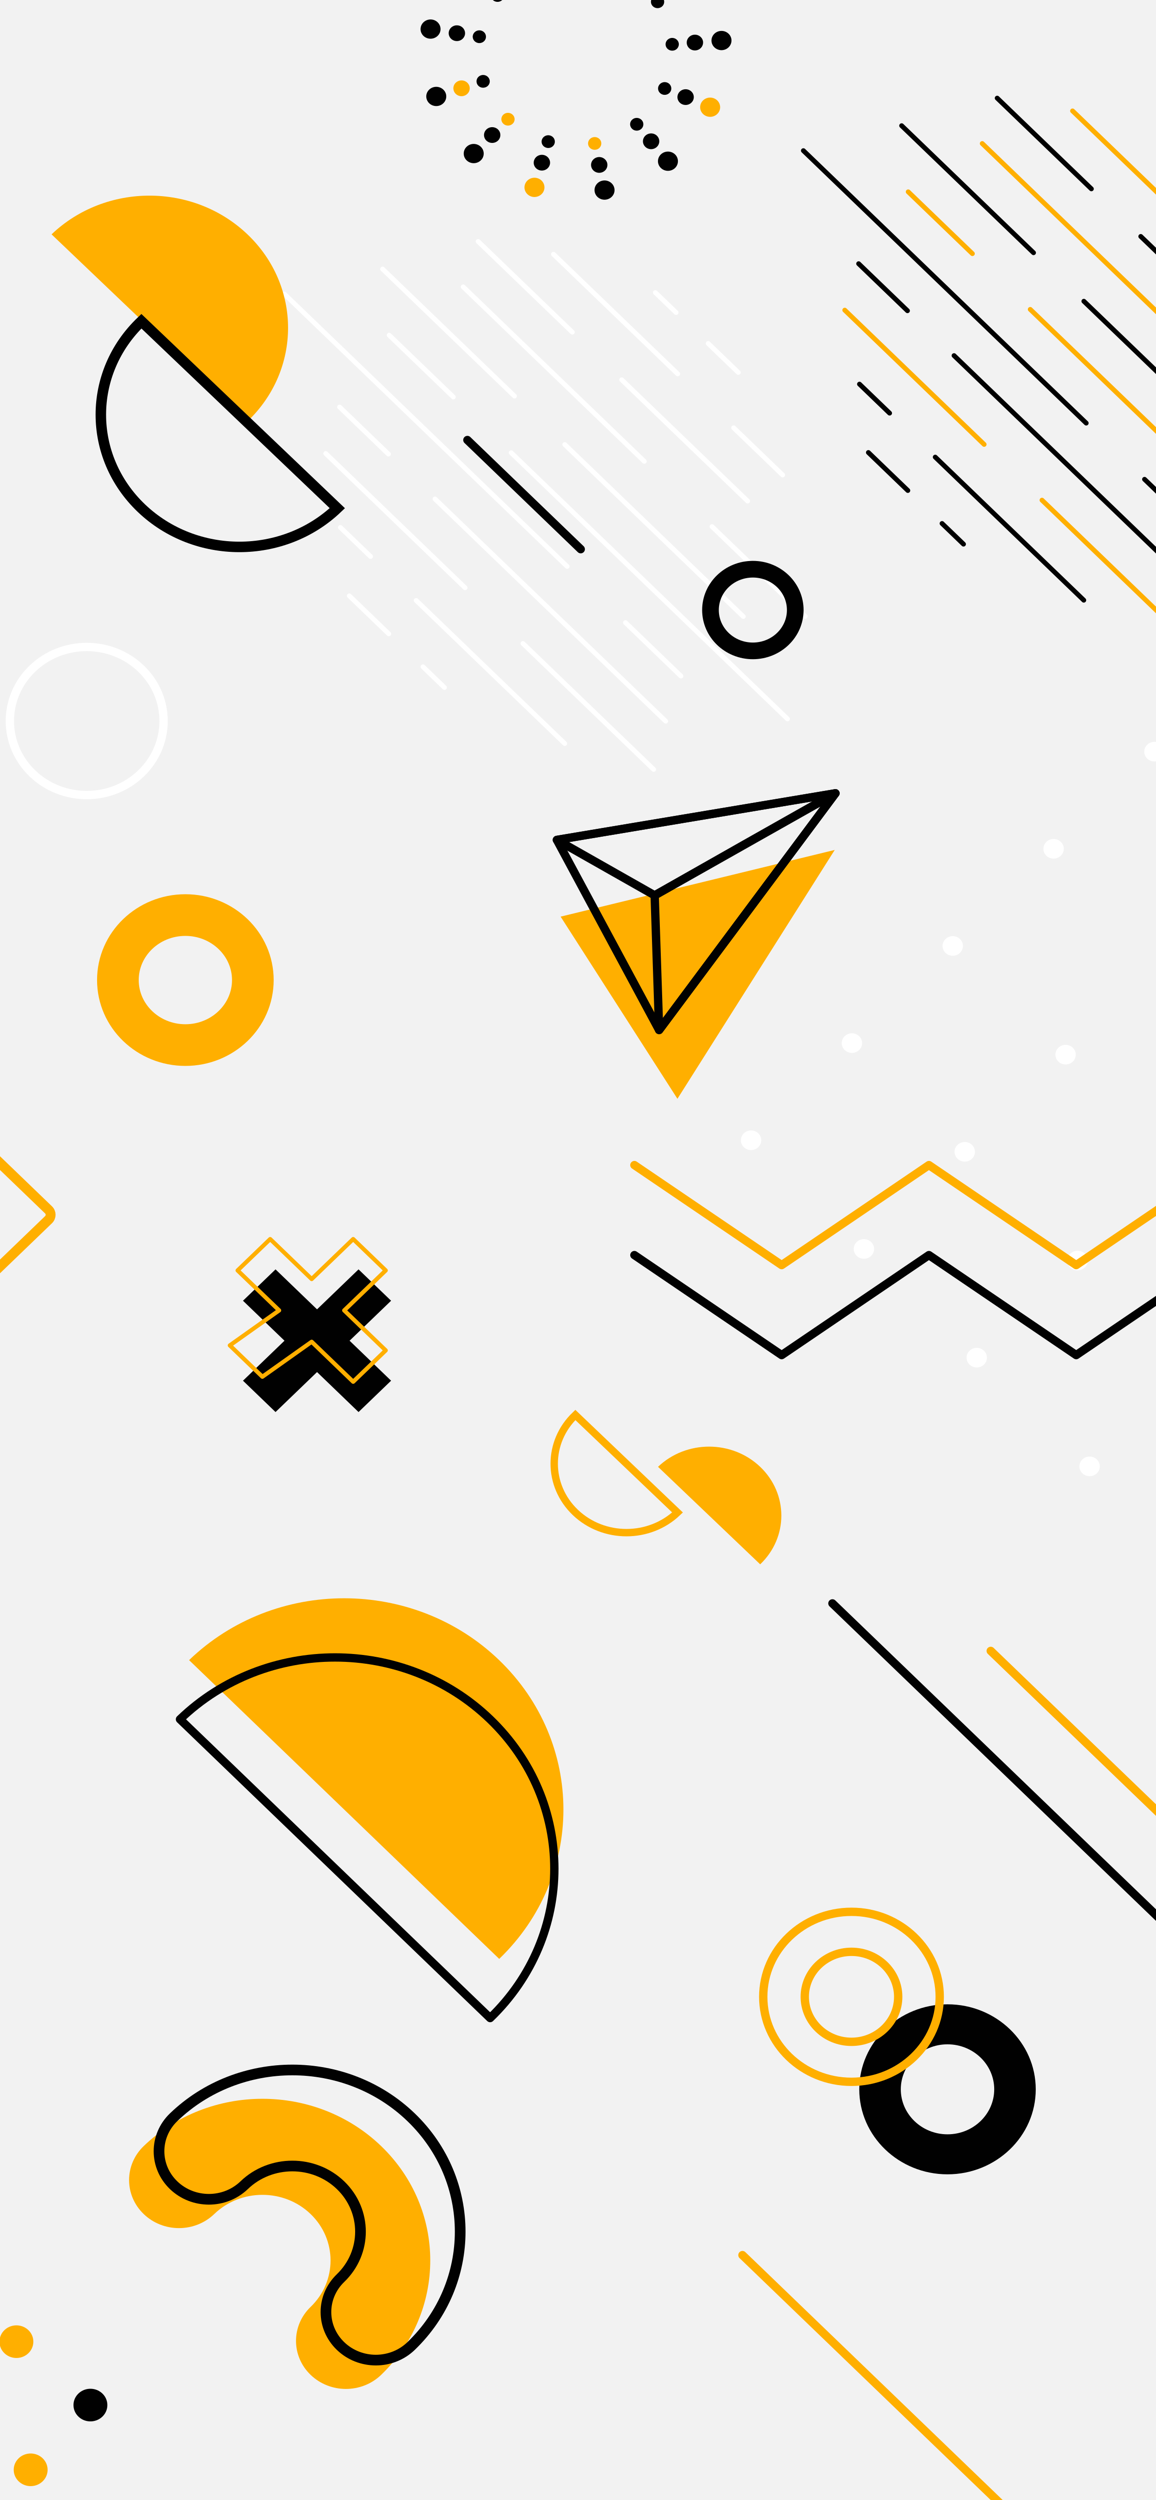 <svg width="370" height="800" viewBox="0 0 370 800" fill="none" xmlns="http://www.w3.org/2000/svg">
<rect x="0" y="0" width="370" height="800" fill="#808080" stroke="none"/>
<g clip-path="url(#clip0)">
<rect width="370" height="800" fill="black" fill-opacity="0.2"/>
<path d="M370 800H-876V-2.96831e-05H370V800Z" fill="#F2F2F2"/>
<path d="M135.389 213.366L142.258 219.982" stroke="white" stroke-width="1.538" stroke-miterlimit="10" stroke-linecap="round" stroke-linejoin="round"/>
<path d="M111.809 190.658L124.436 202.819" stroke="white" stroke-width="1.538" stroke-miterlimit="10" stroke-linecap="round" stroke-linejoin="round"/>
<path d="M133.205 192.127L180.752 237.918" stroke="white" stroke-width="1.538" stroke-miterlimit="10" stroke-linecap="round" stroke-linejoin="round"/>
<path d="M108.959 168.776L118.601 178.062" stroke="white" stroke-width="1.538" stroke-miterlimit="10" stroke-linecap="round" stroke-linejoin="round"/>
<path d="M167.378 205.899L209.215 246.192" stroke="white" stroke-width="1.538" stroke-miterlimit="10" stroke-linecap="round" stroke-linejoin="round"/>
<path d="M104.253 145.106L148.861 188.066" stroke="white" stroke-width="1.538" stroke-miterlimit="10" stroke-linecap="round" stroke-linejoin="round"/>
<path d="M139.225 159.65L213.07 230.768" stroke="white" stroke-width="1.538" stroke-miterlimit="10" stroke-linecap="round" stroke-linejoin="round"/>
<path d="M108.693 130.243L124.323 145.296" stroke="white" stroke-width="1.538" stroke-miterlimit="10" stroke-linecap="round" stroke-linejoin="round"/>
<path d="M200.196 199.23L217.945 216.323" stroke="white" stroke-width="1.538" stroke-miterlimit="10" stroke-linecap="round" stroke-linejoin="round"/>
<path d="M91.004 94.069L181.53 181.253" stroke="white" stroke-width="1.538" stroke-miterlimit="10" stroke-linecap="round" stroke-linejoin="round"/>
<path d="M163.615 144.861L252.049 230.032" stroke="white" stroke-width="1.538" stroke-miterlimit="10" stroke-linecap="round" stroke-linejoin="round"/>
<path d="M124.552 107.243L145.096 127.029" stroke="white" stroke-width="1.538" stroke-miterlimit="10" stroke-linecap="round" stroke-linejoin="round"/>
<path d="M180.776 142.251L237.906 197.274" stroke="white" stroke-width="1.538" stroke-miterlimit="10" stroke-linecap="round" stroke-linejoin="round"/>
<path d="M122.454 86.083L164.668 126.738" stroke="white" stroke-width="1.538" stroke-miterlimit="10" stroke-linecap="round" stroke-linejoin="round"/>
<path d="M227.896 168.495L257.736 197.232" stroke="white" stroke-width="1.538" stroke-miterlimit="10" stroke-linecap="round" stroke-linejoin="round"/>
<path d="M148.252 91.789L206.219 147.616" stroke="white" stroke-width="1.538" stroke-miterlimit="10" stroke-linecap="round" stroke-linejoin="round"/>
<path d="M198.991 121.518L239.302 160.341" stroke="white" stroke-width="1.538" stroke-miterlimit="10" stroke-linecap="round" stroke-linejoin="round"/>
<path d="M153.035 77.259L183.185 106.296" stroke="white" stroke-width="1.538" stroke-miterlimit="10" stroke-linecap="round" stroke-linejoin="round"/>
<path d="M234.821 136.888L250.502 151.99" stroke="white" stroke-width="1.538" stroke-miterlimit="10" stroke-linecap="round" stroke-linejoin="round"/>
<path d="M177.156 81.352L216.905 119.634" stroke="white" stroke-width="1.538" stroke-miterlimit="10" stroke-linecap="round" stroke-linejoin="round"/>
<path d="M226.672 109.902L236.304 119.179" stroke="white" stroke-width="1.538" stroke-miterlimit="10" stroke-linecap="round" stroke-linejoin="round"/>
<path d="M209.754 93.606L216.401 100.006" stroke="white" stroke-width="1.538" stroke-miterlimit="10" stroke-linecap="round" stroke-linejoin="round"/>
<path d="M45.153 213.957C54.76 223.208 54.76 238.21 45.153 247.461C35.547 256.714 19.97 256.714 10.364 247.461C0.757 238.21 0.757 223.208 10.364 213.957C19.97 204.704 35.547 204.704 45.153 213.957Z" stroke="white" stroke-width="2.667" stroke-miterlimit="10"/>
<path d="M346.443 466.986C347.717 465.76 349.78 465.76 351.055 466.986C352.327 468.213 352.327 470.2 351.055 471.427C349.78 472.653 347.717 472.653 346.443 471.427C345.17 470.2 345.17 468.213 346.443 466.986Z" fill="white"/>
<path d="M310.325 432.202C311.598 430.974 313.661 430.974 314.935 432.202C316.208 433.427 316.208 435.416 314.935 436.642C313.661 437.867 311.598 437.867 310.325 436.642C309.051 435.416 309.051 433.427 310.325 432.202Z" fill="white"/>
<path d="M274.207 397.416C275.48 396.189 277.545 396.189 278.818 397.416C280.092 398.642 280.092 400.63 278.818 401.856C277.545 403.083 275.48 403.083 274.207 401.856C272.933 400.63 272.933 398.642 274.207 397.416Z" fill="white"/>
<path d="M238.088 362.63C239.361 361.405 241.426 361.405 242.699 362.63C243.973 363.858 243.973 365.845 242.699 367.07C241.426 368.298 239.361 368.298 238.088 367.07C236.816 365.845 236.816 363.858 238.088 362.63Z" fill="white"/>
<path d="M342.6 401.117C343.874 399.89 345.938 399.89 347.212 401.117C348.485 402.342 348.485 404.331 347.212 405.557C345.938 406.784 343.874 406.784 342.6 405.557C341.328 404.331 341.328 402.342 342.6 401.117Z" fill="white"/>
<path d="M306.481 366.331C307.754 365.106 309.819 365.106 311.091 366.331C312.366 367.557 312.366 369.546 311.091 370.771C309.819 371.998 307.754 371.998 306.481 370.771C305.207 369.546 305.207 367.557 306.481 366.331Z" fill="white"/>
<path d="M270.365 331.546C271.638 330.32 273.703 330.32 274.976 331.546C276.25 332.771 276.25 334.76 274.976 335.987C273.703 337.213 271.638 337.213 270.365 335.987C269.091 334.76 269.091 332.771 270.365 331.546Z" fill="white"/>
<path d="M338.759 335.246C340.032 334.019 342.097 334.019 343.369 335.246C344.642 336.472 344.642 338.461 343.369 339.686C342.097 340.913 340.032 340.913 338.759 339.686C337.485 338.461 337.485 336.472 338.759 335.246Z" fill="white"/>
<path d="M302.639 300.461C303.912 299.235 305.977 299.235 307.249 300.461C308.524 301.688 308.524 303.675 307.249 304.902C305.977 306.128 303.912 306.128 302.639 304.902C301.365 303.675 301.365 301.688 302.639 300.461Z" fill="white"/>
<path d="M371.035 304.162C372.308 302.936 374.373 302.936 375.645 304.162C376.918 305.387 376.918 307.376 375.645 308.602C374.373 309.829 372.308 309.829 371.035 308.602C369.761 307.376 369.761 305.387 371.035 304.162Z" fill="white"/>
<path d="M334.917 269.376C336.19 268.15 338.255 268.15 339.527 269.376C340.802 270.603 340.802 272.59 339.527 273.818C338.255 275.043 336.19 275.043 334.917 273.818C333.643 272.59 333.643 270.603 334.917 269.376Z" fill="white"/>
<path d="M367.193 238.291C368.465 237.066 370.53 237.066 371.803 238.291C373.076 239.518 373.076 241.506 371.803 242.733C370.53 243.958 368.465 243.958 367.193 242.733C365.918 241.506 365.918 239.518 367.193 238.291Z" fill="white"/>
<path d="M79.21 74.994C96.524 91.512 96.531 118.298 79.217 134.816L16.503 74.986C33.819 58.467 61.894 58.474 79.21 74.994" fill="#FFAF00"/>
<path d="M45.264 162.606C27.95 146.088 27.943 119.302 45.257 102.784L107.971 162.614C90.655 179.133 62.58 179.126 45.264 162.606V162.606Z" stroke="black" stroke-width="3.354" stroke-miterlimit="10"/>
<path d="M159.773 531.211C187.18 557.605 187.191 600.405 159.784 626.8L60.52 531.198C87.927 504.805 132.367 504.816 159.773 531.211Z" fill="#FFAF00"/>
<path d="M156.866 550.144C184.273 576.539 184.285 619.337 156.878 645.732L57.613 550.133C85.02 523.738 129.461 523.749 156.866 550.144V550.144Z" stroke="#010101" stroke-width="2.667" stroke-miterlimit="10" stroke-linecap="round" stroke-linejoin="round"/>
<path d="M301.52 167.499L308.389 174.115" stroke="#010101" stroke-width="1.538" stroke-miterlimit="10" stroke-linecap="round" stroke-linejoin="round"/>
<path d="M277.943 144.79L290.569 156.952" stroke="#010101" stroke-width="1.538" stroke-miterlimit="10" stroke-linecap="round" stroke-linejoin="round"/>
<path d="M299.339 146.259L346.886 192.051" stroke="#010101" stroke-width="1.538" stroke-miterlimit="10" stroke-linecap="round" stroke-linejoin="round"/>
<path d="M275.095 122.91L284.737 132.197" stroke="#010101" stroke-width="1.538" stroke-miterlimit="10" stroke-linecap="round" stroke-linejoin="round"/>
<path d="M333.509 160.034L375.346 200.325" stroke="#FFAF00" stroke-width="1.538" stroke-miterlimit="10" stroke-linecap="round" stroke-linejoin="round"/>
<path d="M270.384 99.238L314.993 142.2" stroke="#FFAF00" stroke-width="1.538" stroke-miterlimit="10" stroke-linecap="round" stroke-linejoin="round"/>
<path d="M305.359 113.783L379.204 184.902" stroke="#010101" stroke-width="1.538" stroke-miterlimit="10" stroke-linecap="round" stroke-linejoin="round"/>
<path d="M274.824 84.376L290.454 99.429" stroke="#010101" stroke-width="1.538" stroke-miterlimit="10" stroke-linecap="round" stroke-linejoin="round"/>
<path d="M366.329 153.363L384.079 170.458" stroke="#010101" stroke-width="1.538" stroke-miterlimit="10" stroke-linecap="round" stroke-linejoin="round"/>
<path d="M257.137 48.202L347.663 135.386" stroke="#010101" stroke-width="1.538" stroke-miterlimit="10" stroke-linecap="round" stroke-linejoin="round"/>
<path d="M329.748 98.994L418.183 184.165" stroke="#FFAF00" stroke-width="1.538" stroke-miterlimit="10" stroke-linecap="round" stroke-linejoin="round"/>
<path d="M290.688 61.376L311.232 81.162" stroke="#FFAF00" stroke-width="1.538" stroke-miterlimit="10" stroke-linecap="round" stroke-linejoin="round"/>
<path d="M346.909 96.386L404.038 151.406" stroke="#010101" stroke-width="1.538" stroke-miterlimit="10" stroke-linecap="round" stroke-linejoin="round"/>
<path d="M288.587 40.216L330.802 80.872" stroke="#010101" stroke-width="1.538" stroke-miterlimit="10" stroke-linecap="round" stroke-linejoin="round"/>
<path d="M314.383 45.922L372.35 101.749" stroke="#FFAF00" stroke-width="1.538" stroke-miterlimit="10" stroke-linecap="round" stroke-linejoin="round"/>
<path d="M365.125 75.653L405.436 114.475" stroke="#010101" stroke-width="1.538" stroke-miterlimit="10" stroke-linecap="round" stroke-linejoin="round"/>
<path d="M319.168 31.394L349.318 60.429" stroke="#010101" stroke-width="1.538" stroke-miterlimit="10" stroke-linecap="round" stroke-linejoin="round"/>
<path d="M343.29 35.486L383.038 73.768" stroke="#FFAF00" stroke-width="1.538" stroke-miterlimit="10" stroke-linecap="round" stroke-linejoin="round"/>
<path d="M203.048 401.6L250.185 433.6L297.319 401.6L344.458 433.6L391.596 401.6L438.738 433.6L485.877 401.6L533.024 433.6L580.171 401.6" stroke="#010101" stroke-width="2.667" stroke-miterlimit="10" stroke-linecap="round" stroke-linejoin="round"/>
<path d="M203.048 372.8L250.185 404.8L297.319 372.8L344.458 404.8L391.596 372.8L438.738 404.8L485.877 372.8L533.024 404.8L580.171 372.8" stroke="#FFAF00" stroke-width="2.667" stroke-miterlimit="10" stroke-linecap="round" stroke-linejoin="round"/>
<path d="M15.526 390.274L-41.552 445.245C-42.456 446.115 -43.921 446.115 -44.825 445.245L-101.902 390.274C-102.806 389.405 -102.806 387.992 -101.902 387.123L-44.825 332.152C-43.921 331.282 -42.456 331.282 -41.552 332.152L15.526 387.123C16.43 387.992 16.43 389.405 15.526 390.274Z" stroke="#FFAF00" stroke-width="3.166" stroke-miterlimit="10"/>
<path d="M149.599 140.795L185.873 175.728" stroke="#010101" stroke-width="2.667" stroke-miterlimit="10" stroke-linecap="round" stroke-linejoin="round"/>
<path d="M-305.621 679.981L4.512 978.662" stroke="#FFAF00" stroke-width="2.667" stroke-miterlimit="10" stroke-linecap="round" stroke-linejoin="round"/>
<path d="M237.635 721.581L547.768 1020.26" stroke="#FFAF00" stroke-width="2.667" stroke-miterlimit="10" stroke-linecap="round" stroke-linejoin="round"/>
<path d="M266.434 513.048L576.565 811.729" stroke="#010101" stroke-width="2.667" stroke-miterlimit="10" stroke-linecap="round" stroke-linejoin="round"/>
<path d="M317.103 528.248L627.234 826.929" stroke="#FFAF00" stroke-width="2.667" stroke-miterlimit="10" stroke-linecap="round" stroke-linejoin="round"/>
<path d="M114.758 406.17L101.474 418.962L88.19 406.17L77.772 416.203L91.056 428.995L77.772 441.789L88.19 451.822L101.474 439.03L114.758 451.822L125.176 441.789L111.892 428.995L125.176 416.203L114.758 406.17Z" fill="#010101"/>
<path d="M113.039 396.474L99.755 409.266L86.472 396.474L76.054 406.507L89.337 419.299L73.562 430.493L83.98 440.526L99.755 429.333L113.039 442.126L123.457 432.093L110.173 419.299L123.457 406.507L113.039 396.474Z" stroke="#FFAF00" stroke-width="1.333" stroke-miterlimit="10" stroke-linecap="round" stroke-linejoin="round"/>
<path d="M179.436 293.301L267.171 271.96L216.826 351.584L179.436 293.301Z" fill="#FFAF00"/>
<path d="M178.24 268.749L267.395 253.837L210.963 329.579L178.24 268.749Z" stroke="#010101" stroke-width="2.667" stroke-miterlimit="10" stroke-linecap="round" stroke-linejoin="round"/>
<path d="M267.395 253.837C265.773 254.528 209.539 286.502 209.539 286.502L210.963 329.579L267.395 253.837Z" stroke="#010101" stroke-width="2.667" stroke-miterlimit="10" stroke-linecap="round" stroke-linejoin="round"/>
<path d="M178.24 268.749L209.539 286.502L267.395 253.837L178.24 268.749Z" stroke="#010101" stroke-width="2.667" stroke-miterlimit="10" stroke-linecap="round" stroke-linejoin="round"/>
<path d="M110.709 764.402C106.626 764.402 102.54 762.9 99.422 759.899C93.187 753.896 93.187 744.162 99.42 738.157C107.926 729.963 107.928 716.634 99.42 708.441C90.914 700.246 77.076 700.246 68.57 708.441C62.334 714.443 52.229 714.443 45.992 708.441C39.759 702.437 39.759 692.702 45.992 686.697C66.948 666.518 101.042 666.518 121.998 686.697C142.951 706.878 142.951 739.715 121.998 759.897C118.88 762.9 114.794 764.402 110.709 764.402" fill="#FFAF00"/>
<path d="M120.287 755.177C116.204 755.177 112.118 753.675 109.002 750.675C102.765 744.672 102.765 734.936 108.998 728.932C117.505 720.739 117.506 707.408 108.998 699.217C100.494 691.021 86.653 691.021 78.149 699.217C71.912 705.219 61.807 705.219 55.57 699.217C49.337 693.211 49.337 683.478 55.57 677.474C76.528 657.294 110.62 657.294 131.576 677.474C152.529 697.654 152.529 730.489 131.576 750.674C128.459 753.675 124.372 755.177 120.287 755.177V755.177Z" stroke="#010101" stroke-width="3.417" stroke-miterlimit="10"/>
<path d="M226.036 37.133C224.416 36.466 223.659 34.653 224.351 33.093C225.051 31.523 226.926 30.803 228.556 31.475C230.176 32.142 230.934 33.957 230.239 35.517C230.179 35.637 230.124 35.749 230.06 35.854C229.262 37.179 227.534 37.757 226.036 37.133Z" fill="#FFAF00"/>
<path d="M215.815 53.973C214.441 55.047 212.427 54.846 211.314 53.525C210.195 52.21 210.401 50.27 211.766 49.192C213.14 48.12 215.152 48.319 216.274 49.632C217.134 50.659 217.206 52.054 216.558 53.13C216.372 53.44 216.122 53.73 215.815 53.973Z" fill="#010101"/>
<path d="M231.181 16.045C229.423 16.179 227.88 14.914 227.732 13.214C227.594 11.523 228.908 10.037 230.666 9.902C232.429 9.758 233.972 11.025 234.12 12.723C234.168 13.379 234.009 13.992 233.693 14.515C233.185 15.36 232.267 15.963 231.181 16.045" fill="#010101"/>
<path d="M194.138 63.84C192.4 64.187 190.71 63.101 190.355 61.442C190.002 59.773 191.122 58.141 192.855 57.803C194.586 57.466 196.281 58.542 196.631 60.211C196.797 60.981 196.648 61.739 196.267 62.371C195.824 63.109 195.071 63.661 194.138 63.84" fill="#010101"/>
<path d="M170.172 62.917C168.477 62.432 167.498 60.722 168 59.09C168.487 57.462 170.265 56.52 171.962 56.994C173.654 57.464 174.627 59.182 174.14 60.811C174.067 61.054 173.961 61.293 173.832 61.506C173.115 62.696 171.609 63.315 170.172 62.917" fill="#FFAF00"/>
<path d="M153.933 51.266C152.711 52.496 150.687 52.539 149.41 51.363C148.134 50.187 148.094 48.229 149.315 47C150.536 45.77 152.565 45.739 153.84 46.917C154.929 47.915 155.118 49.483 154.397 50.681C154.267 50.894 154.116 51.083 153.933 51.266" fill="#010101"/>
<path d="M140.646 33.782C138.968 34.317 137.159 33.45 136.604 31.832C136.034 30.219 136.949 28.475 138.619 27.936C140.298 27.402 142.104 28.269 142.674 29.882C142.972 30.76 142.847 31.664 142.397 32.41C142.023 33.032 141.412 33.535 140.646 33.782Z" fill="#010101"/>
<path d="M137.292 12.35C135.546 12.077 134.363 10.499 134.649 8.819C134.933 7.138 136.569 5.998 138.32 6.264C140.066 6.539 141.244 8.123 140.965 9.795C140.9 10.187 140.764 10.538 140.571 10.858C139.928 11.925 138.646 12.56 137.292 12.35" fill="#010101"/>
<path d="M218.414 33.386C217.088 32.846 216.467 31.36 217.042 30.077C217.611 28.805 219.155 28.206 220.477 28.755C221.808 29.309 222.42 30.79 221.85 32.064C221.815 32.163 221.762 32.251 221.709 32.341C221.056 33.424 219.648 33.898 218.414 33.386" fill="#010101"/>
<path d="M210.052 47.166C208.931 48.046 207.277 47.883 206.377 46.798C205.457 45.727 205.626 44.136 206.749 43.254C207.872 42.374 209.525 42.538 210.429 43.613C211.14 44.461 211.195 45.597 210.665 46.475C210.51 46.733 210.309 46.965 210.052 47.166Z" fill="#010101"/>
<path d="M222.632 16.136C221.187 16.243 219.924 15.205 219.808 13.822C219.698 12.43 220.77 11.224 222.21 11.102C223.647 10.992 224.918 12.034 225.034 13.418C225.071 13.949 224.938 14.456 224.68 14.883C224.263 15.576 223.516 16.059 222.632 16.136Z" fill="#010101"/>
<path d="M192.315 55.245C190.899 55.523 189.519 54.645 189.234 53.274C188.944 51.914 189.857 50.582 191.271 50.302C192.683 50.024 194.066 50.902 194.365 52.27C194.491 52.898 194.375 53.522 194.064 54.037C193.7 54.642 193.084 55.093 192.315 55.245" fill="#010101"/>
<path d="M172.711 54.48C171.318 54.093 170.523 52.688 170.93 51.358C171.331 50.016 172.781 49.246 174.177 49.634C175.556 50.026 176.363 51.426 175.953 52.765C175.891 52.968 175.808 53.147 175.702 53.325C175.112 54.303 173.894 54.808 172.711 54.48" fill="#010101"/>
<path d="M159.426 44.954C158.424 45.962 156.763 45.995 155.722 45.023C155.722 45.023 155.722 45.023 155.717 45.031C154.685 44.062 154.645 42.472 155.647 41.464C156.649 40.458 158.303 40.432 159.355 41.387C160.239 42.213 160.395 43.488 159.8 44.474C159.699 44.643 159.572 44.811 159.426 44.954" fill="#010101"/>
<path d="M148.55 30.648C147.183 31.094 145.696 30.371 145.247 29.051C144.782 27.734 145.519 26.306 146.895 25.862C148.272 25.421 149.749 26.139 150.215 27.456C150.459 28.176 150.354 28.923 149.99 29.528C149.685 30.034 149.181 30.442 148.55 30.648" fill="#FFAF00"/>
<path d="M145.813 13.11C144.389 12.896 143.422 11.595 143.643 10.222C143.881 8.846 145.222 7.91 146.651 8.139C148.076 8.352 149.043 9.653 148.82 11.026C148.767 11.339 148.653 11.632 148.496 11.89C147.966 12.77 146.915 13.286 145.813 13.11" fill="#010101"/>
<path d="M211.907 30.189C210.833 29.742 210.332 28.549 210.796 27.514C211.258 26.477 212.504 25.986 213.589 26.437C214.655 26.878 215.159 28.087 214.695 29.123C214.662 29.198 214.62 29.27 214.577 29.341C214.047 30.221 212.904 30.603 211.907 30.189" fill="#010101"/>
<path d="M205.133 41.354C204.221 42.067 202.888 41.928 202.156 41.056C201.415 40.178 201.544 38.898 202.455 38.183C203.367 37.469 204.701 37.608 205.439 38.472C206.015 39.152 206.062 40.079 205.633 40.789C205.505 41.003 205.339 41.195 205.133 41.354Z" fill="#010101"/>
<path d="M215.325 16.209C214.147 16.299 213.135 15.461 213.037 14.338C212.946 13.217 213.813 12.229 214.981 12.134C216.152 12.051 217.178 12.886 217.269 14.006C217.302 14.44 217.196 14.843 216.982 15.2C216.644 15.758 216.044 16.16 215.325 16.209Z" fill="#010101"/>
<path d="M190.76 47.893C189.614 48.12 188.497 47.413 188.263 46.309C188.029 45.203 188.768 44.12 189.914 43.894C191.062 43.669 192.187 44.379 192.421 45.485C192.523 45.992 192.428 46.498 192.175 46.915C191.881 47.403 191.385 47.779 190.76 47.893" fill="#FFAF00"/>
<path d="M211.596 2.299C210.606 2.898 209.295 2.616 208.668 1.65C208.047 0.696 208.35 -0.561 209.338 -1.16C210.328 -1.758 211.639 -1.477 212.26 -0.525C212.696 0.146 212.686 0.96 212.3 1.6C212.134 1.875 211.895 2.109 211.596 2.299" fill="#010101"/>
<path d="M174.882 47.274C173.75 46.963 173.101 45.829 173.435 44.742C173.762 43.667 174.94 43.043 176.061 43.35C177.188 43.67 177.837 44.805 177.503 45.89C177.455 46.051 177.389 46.205 177.307 46.338C176.826 47.138 175.839 47.547 174.882 47.274" fill="#010101"/>
<path d="M164.117 39.56C163.305 40.378 161.961 40.397 161.122 39.619C160.274 38.837 160.246 37.552 161.05 36.73C161.871 35.919 163.207 35.893 164.054 36.675C164.777 37.339 164.906 38.374 164.424 39.174C164.343 39.307 164.238 39.438 164.117 39.56" fill="#FFAF00"/>
<path d="M155.31 27.963C154.192 28.325 152.996 27.752 152.63 26.68C152.255 25.605 152.85 24.453 153.968 24.091C155.081 23.739 156.275 24.312 156.651 25.389C156.848 25.962 156.765 26.57 156.471 27.058C156.221 27.475 155.822 27.811 155.31 27.963" fill="#010101"/>
<path d="M153.085 13.767C151.926 13.583 151.143 12.527 151.329 11.419C151.52 10.304 152.607 9.546 153.766 9.73C154.916 9.909 155.703 10.954 155.521 12.075C155.481 12.327 155.389 12.56 155.26 12.775C154.833 13.485 153.979 13.898 153.085 13.767" fill="#010101"/>
<path d="M160.955 -0.219C160.251 0.683 158.92 0.866 157.979 0.197C157.044 -0.48 156.853 -1.762 157.557 -2.662C158.25 -3.57 159.583 -3.752 160.528 -3.07C161.4 -2.451 161.623 -1.305 161.088 -0.417C161.045 -0.345 161.006 -0.285 160.955 -0.219Z" fill="#010101"/>
<path d="M13.865 793.75C11.874 795.905 8.447 796.099 6.209 794.182C3.971 792.265 3.772 788.965 5.762 786.809C7.752 784.654 11.18 784.461 13.418 786.377C15.656 788.294 15.855 791.595 13.865 793.75" fill="#FFAF00"/>
<path d="M9.304 752.749C7.314 754.904 3.887 755.097 1.649 753.181C-0.589 751.264 -0.788 747.963 1.202 745.808C3.191 743.652 6.62 743.459 8.857 745.376C11.095 747.292 11.294 750.594 9.304 752.749" fill="#FFAF00"/>
<path d="M32.991 773.038C31.002 775.194 27.573 775.387 25.337 773.47C23.098 771.554 22.898 768.252 24.888 766.097C26.879 763.942 30.306 763.749 32.544 765.665C34.782 767.582 34.981 770.883 32.991 773.038Z" fill="#010101"/>
<path d="M80.927 313.6C80.927 325.088 71.258 334.4 59.33 334.4C47.402 334.4 37.733 325.088 37.733 313.6C37.733 302.112 47.402 292.8 59.33 292.8C71.258 292.8 80.927 302.112 80.927 313.6Z" stroke="#FFAF00" stroke-width="13.333" stroke-miterlimit="10" stroke-linecap="round" stroke-linejoin="round"/>
<path d="M303.269 654.132C295.025 654.132 288.317 660.594 288.317 668.532C288.317 676.474 295.025 682.932 303.269 682.932C311.514 682.932 318.221 676.474 318.221 668.532C318.221 660.594 311.514 654.132 303.269 654.132ZM303.269 695.732C287.695 695.732 275.026 683.531 275.026 668.532C275.026 653.534 287.695 641.332 303.269 641.332C318.842 641.332 331.511 653.534 331.511 668.532C331.511 683.531 318.842 695.732 303.269 695.732Z" fill="#010101"/>
<path d="M272.534 624.533C264.291 624.533 257.582 630.993 257.582 638.933C257.582 646.874 264.291 653.332 272.534 653.332C280.779 653.332 287.486 646.874 287.486 638.933C287.486 630.993 280.779 624.533 272.534 624.533ZM272.534 666.132C256.961 666.132 244.292 653.931 244.292 638.933C244.292 623.934 256.961 611.733 272.534 611.733C288.108 611.733 300.777 623.934 300.777 638.933C300.777 653.931 288.108 666.132 272.534 666.132Z" stroke="#FFAF00" stroke-width="2.667" stroke-miterlimit="10"/>
<path d="M254.537 195.2C254.537 202.416 248.463 208.267 240.969 208.267C233.476 208.267 227.402 202.416 227.402 195.2C227.402 187.984 233.476 182.133 240.969 182.133C248.463 182.133 254.537 187.984 254.537 195.2Z" stroke="#010101" stroke-width="5.333" stroke-miterlimit="10" stroke-linecap="round" stroke-linejoin="round"/>
<path d="M243.311 469.349C252.339 477.963 252.344 491.93 243.314 500.544L210.613 469.346C219.642 460.731 234.282 460.736 243.311 469.349Z" fill="#FFAF00"/>
<path d="M184.159 483.949C175.131 475.335 175.126 461.368 184.155 452.754L216.857 483.952C207.828 492.565 193.188 492.562 184.159 483.949Z" stroke="#FFAF00" stroke-width="2.361" stroke-miterlimit="10"/>
</g>
<defs>
<clipPath id="clip0">
<rect width="370" height="800" fill="white"/>
</clipPath>
</defs>
</svg>
